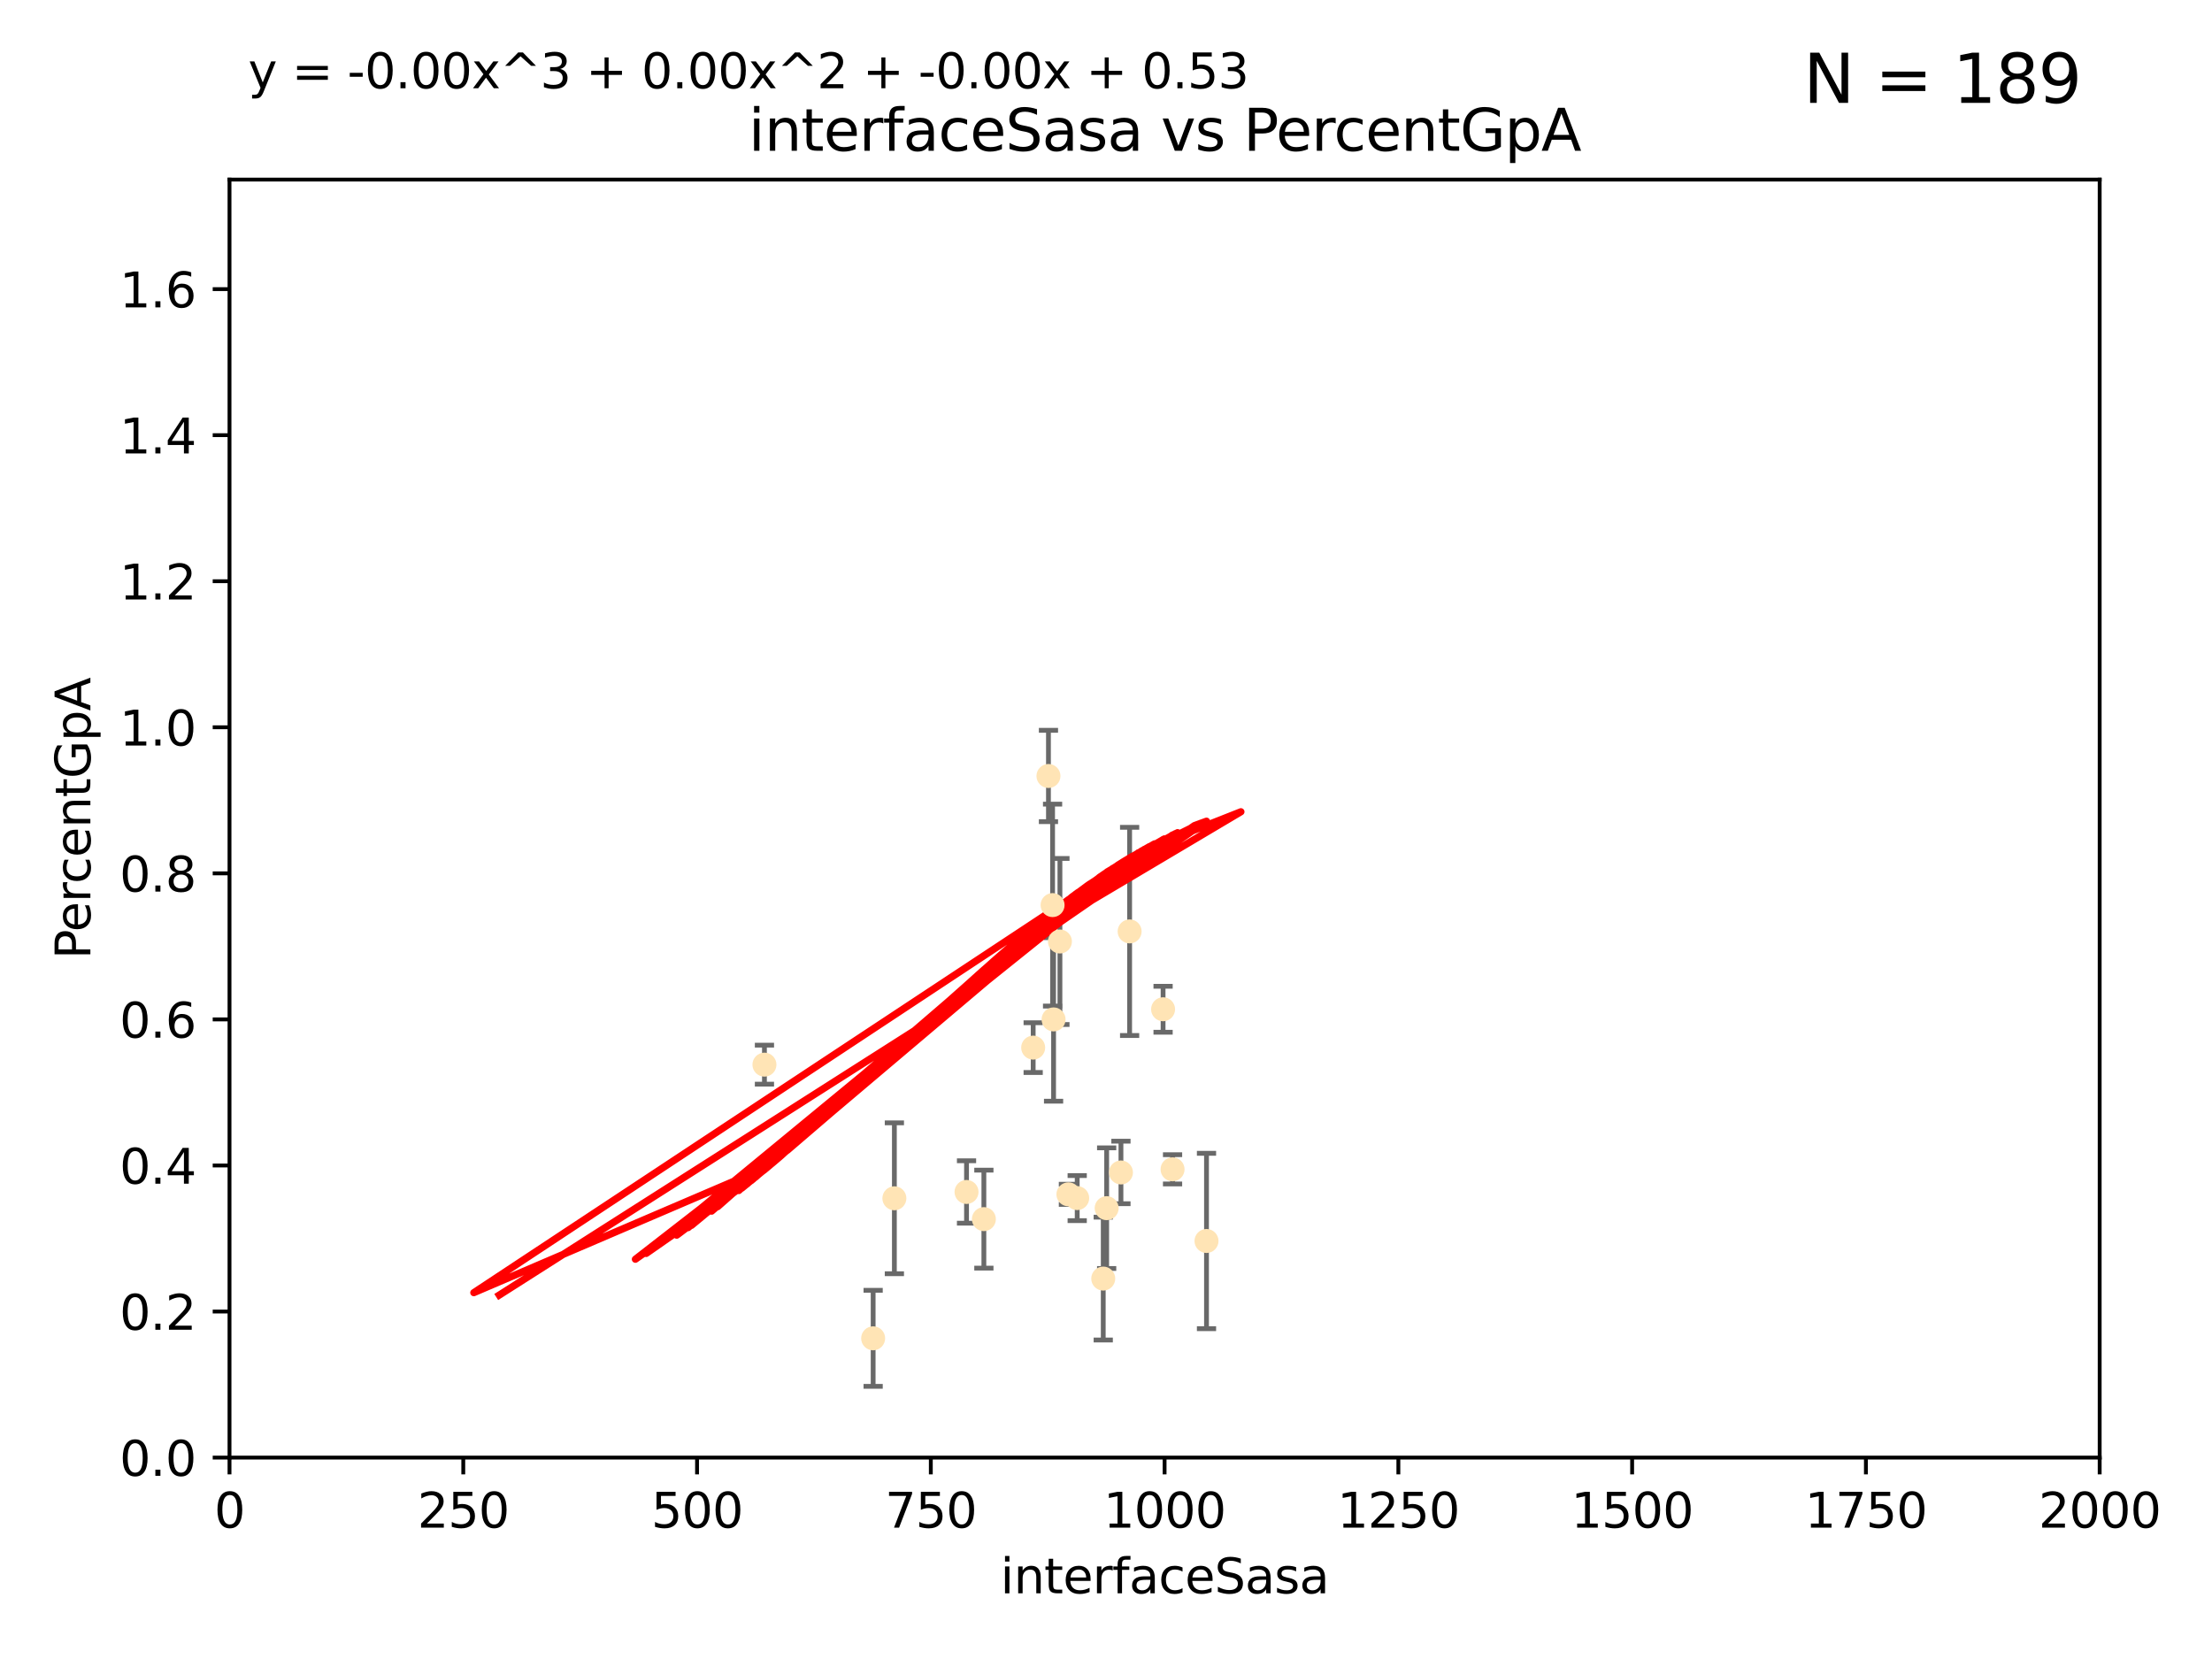<?xml version="1.0" encoding="utf-8" standalone="no"?>
<!DOCTYPE svg PUBLIC "-//W3C//DTD SVG 1.1//EN"
  "http://www.w3.org/Graphics/SVG/1.1/DTD/svg11.dtd">
<svg xmlns:xlink="http://www.w3.org/1999/xlink" width="460.8pt" height="345.6pt" viewBox="0 0 460.8 345.6" xmlns="http://www.w3.org/2000/svg" version="1.1">
 <defs>
  <style type="text/css">*{stroke-linejoin: round; stroke-linecap: butt}</style>
 </defs>
 <g id="figure_1">
  <g id="patch_1">
   <path d="M 0 345.6 
L 460.8 345.6 
L 460.8 0 
L 0 0 
z
" style="fill: #ffffff"/>
  </g>
  <g id="axes_1">
   <g id="patch_2">
    <path d="M 47.81 303.64 
L 437.4 303.64 
L 437.4 37.411 
L 47.81 37.411 
z
" style="fill: #ffffff"/>
   </g>
   <g id="PathCollection_1">
    <defs>
     <path id="m873bda777e" d="M 0 1.118 
C 0.297 1.118 0.581 1 0.791 0.791 
C 1 0.581 1.118 0.297 1.118 0 
C 1.118 -0.297 1 -0.581 0.791 -0.791 
C 0.581 -1 0.297 -1.118 0 -1.118 
C -0.297 -1.118 -0.581 -1 -0.791 -0.791 
C -1 -0.581 -1.118 -0.297 -1.118 0 
C -1.118 0.297 -1 0.581 -0.791 0.791 
C -0.581 1 -0.297 1.118 0 1.118 
z
" style="stroke: #ffe4b5"/>
    </defs>
    <g clip-path="url(#pdbaf47ea4b)">
     <use xlink:href="#m873bda777e" x="218.413" y="161.653" style="fill: #ffe4b5; stroke: #ffe4b5"/>
     <use xlink:href="#m873bda777e" x="219.271" y="188.55" style="fill: #ffe4b5; stroke: #ffe4b5"/>
     <use xlink:href="#m873bda777e" x="215.229" y="218.238" style="fill: #ffe4b5; stroke: #ffe4b5"/>
     <use xlink:href="#m873bda777e" x="242.291" y="210.247" style="fill: #ffe4b5; stroke: #ffe4b5"/>
     <use xlink:href="#m873bda777e" x="224.401" y="249.587" style="fill: #ffe4b5; stroke: #ffe4b5"/>
     <use xlink:href="#m873bda777e" x="244.265" y="243.591" style="fill: #ffe4b5; stroke: #ffe4b5"/>
     <use xlink:href="#m873bda777e" x="220.802" y="196.13" style="fill: #ffe4b5; stroke: #ffe4b5"/>
     <use xlink:href="#m873bda777e" x="222.57" y="248.802" style="fill: #ffe4b5; stroke: #ffe4b5"/>
     <use xlink:href="#m873bda777e" x="235.322" y="194.031" style="fill: #ffe4b5; stroke: #ffe4b5"/>
     <use xlink:href="#m873bda777e" x="229.826" y="266.352" style="fill: #ffe4b5; stroke: #ffe4b5"/>
     <use xlink:href="#m873bda777e" x="251.336" y="258.519" style="fill: #ffe4b5; stroke: #ffe4b5"/>
     <use xlink:href="#m873bda777e" x="201.345" y="248.307" style="fill: #ffe4b5; stroke: #ffe4b5"/>
     <use xlink:href="#m873bda777e" x="233.514" y="244.243" style="fill: #ffe4b5; stroke: #ffe4b5"/>
     <use xlink:href="#m873bda777e" x="204.959" y="253.967" style="fill: #ffe4b5; stroke: #ffe4b5"/>
     <use xlink:href="#m873bda777e" x="186.315" y="249.626" style="fill: #ffe4b5; stroke: #ffe4b5"/>
     <use xlink:href="#m873bda777e" x="230.537" y="251.681" style="fill: #ffe4b5; stroke: #ffe4b5"/>
     <use xlink:href="#m873bda777e" x="159.248" y="221.785" style="fill: #ffe4b5; stroke: #ffe4b5"/>
     <use xlink:href="#m873bda777e" x="219.479" y="212.364" style="fill: #ffe4b5; stroke: #ffe4b5"/>
     <use xlink:href="#m873bda777e" x="181.893" y="278.795" style="fill: #ffe4b5; stroke: #ffe4b5"/>
    </g>
   </g>
   <g id="matplotlib.axis_1">
    <g id="xtick_1">
     <g id="line2d_1">
      <defs>
       <path id="m89d173f931" d="M 0 0 
L 0 3.5 
" style="stroke: #000000; stroke-width: 0.8"/>
      </defs>
      <g>
       <use xlink:href="#m89d173f931" x="47.81" y="303.64" style="stroke: #000000; stroke-width: 0.8"/>
      </g>
     </g>
     <g id="text_1">
      <!-- 0 -->
      <g transform="translate(44.629 318.238)scale(0.1 -0.1)">
       <defs>
        <path id="DejaVuSans-30" d="M 2034 4250 
Q 1547 4250 1301 3770 
Q 1056 3291 1056 2328 
Q 1056 1369 1301 889 
Q 1547 409 2034 409 
Q 2525 409 2770 889 
Q 3016 1369 3016 2328 
Q 3016 3291 2770 3770 
Q 2525 4250 2034 4250 
z
M 2034 4750 
Q 2819 4750 3233 4129 
Q 3647 3509 3647 2328 
Q 3647 1150 3233 529 
Q 2819 -91 2034 -91 
Q 1250 -91 836 529 
Q 422 1150 422 2328 
Q 422 3509 836 4129 
Q 1250 4750 2034 4750 
z
" transform="scale(0.016)"/>
       </defs>
       <use xlink:href="#DejaVuSans-30"/>
      </g>
     </g>
    </g>
    <g id="xtick_2">
     <g id="line2d_2">
      <g>
       <use xlink:href="#m89d173f931" x="96.509" y="303.64" style="stroke: #000000; stroke-width: 0.8"/>
      </g>
     </g>
     <g id="text_2">
      <!-- 250 -->
      <g transform="translate(86.965 318.238)scale(0.1 -0.1)">
       <defs>
        <path id="DejaVuSans-32" d="M 1228 531 
L 3431 531 
L 3431 0 
L 469 0 
L 469 531 
Q 828 903 1448 1529 
Q 2069 2156 2228 2338 
Q 2531 2678 2651 2914 
Q 2772 3150 2772 3378 
Q 2772 3750 2511 3984 
Q 2250 4219 1831 4219 
Q 1534 4219 1204 4116 
Q 875 4013 500 3803 
L 500 4441 
Q 881 4594 1212 4672 
Q 1544 4750 1819 4750 
Q 2544 4750 2975 4387 
Q 3406 4025 3406 3419 
Q 3406 3131 3298 2873 
Q 3191 2616 2906 2266 
Q 2828 2175 2409 1742 
Q 1991 1309 1228 531 
z
" transform="scale(0.016)"/>
        <path id="DejaVuSans-35" d="M 691 4666 
L 3169 4666 
L 3169 4134 
L 1269 4134 
L 1269 2991 
Q 1406 3038 1543 3061 
Q 1681 3084 1819 3084 
Q 2600 3084 3056 2656 
Q 3513 2228 3513 1497 
Q 3513 744 3044 326 
Q 2575 -91 1722 -91 
Q 1428 -91 1123 -41 
Q 819 9 494 109 
L 494 744 
Q 775 591 1075 516 
Q 1375 441 1709 441 
Q 2250 441 2565 725 
Q 2881 1009 2881 1497 
Q 2881 1984 2565 2268 
Q 2250 2553 1709 2553 
Q 1456 2553 1204 2497 
Q 953 2441 691 2322 
L 691 4666 
z
" transform="scale(0.016)"/>
       </defs>
       <use xlink:href="#DejaVuSans-32"/>
       <use xlink:href="#DejaVuSans-35" x="63.623"/>
       <use xlink:href="#DejaVuSans-30" x="127.246"/>
      </g>
     </g>
    </g>
    <g id="xtick_3">
     <g id="line2d_3">
      <g>
       <use xlink:href="#m89d173f931" x="145.208" y="303.64" style="stroke: #000000; stroke-width: 0.8"/>
      </g>
     </g>
     <g id="text_3">
      <!-- 500 -->
      <g transform="translate(135.664 318.238)scale(0.1 -0.1)">
       <use xlink:href="#DejaVuSans-35"/>
       <use xlink:href="#DejaVuSans-30" x="63.623"/>
       <use xlink:href="#DejaVuSans-30" x="127.246"/>
      </g>
     </g>
    </g>
    <g id="xtick_4">
     <g id="line2d_4">
      <g>
       <use xlink:href="#m89d173f931" x="193.906" y="303.64" style="stroke: #000000; stroke-width: 0.8"/>
      </g>
     </g>
     <g id="text_4">
      <!-- 750 -->
      <g transform="translate(184.363 318.238)scale(0.1 -0.1)">
       <defs>
        <path id="DejaVuSans-37" d="M 525 4666 
L 3525 4666 
L 3525 4397 
L 1831 0 
L 1172 0 
L 2766 4134 
L 525 4134 
L 525 4666 
z
" transform="scale(0.016)"/>
       </defs>
       <use xlink:href="#DejaVuSans-37"/>
       <use xlink:href="#DejaVuSans-35" x="63.623"/>
       <use xlink:href="#DejaVuSans-30" x="127.246"/>
      </g>
     </g>
    </g>
    <g id="xtick_5">
     <g id="line2d_5">
      <g>
       <use xlink:href="#m89d173f931" x="242.605" y="303.64" style="stroke: #000000; stroke-width: 0.8"/>
      </g>
     </g>
     <g id="text_5">
      <!-- 1000 -->
      <g transform="translate(229.88 318.238)scale(0.1 -0.1)">
       <defs>
        <path id="DejaVuSans-31" d="M 794 531 
L 1825 531 
L 1825 4091 
L 703 3866 
L 703 4441 
L 1819 4666 
L 2450 4666 
L 2450 531 
L 3481 531 
L 3481 0 
L 794 0 
L 794 531 
z
" transform="scale(0.016)"/>
       </defs>
       <use xlink:href="#DejaVuSans-31"/>
       <use xlink:href="#DejaVuSans-30" x="63.623"/>
       <use xlink:href="#DejaVuSans-30" x="127.246"/>
       <use xlink:href="#DejaVuSans-30" x="190.869"/>
      </g>
     </g>
    </g>
    <g id="xtick_6">
     <g id="line2d_6">
      <g>
       <use xlink:href="#m89d173f931" x="291.304" y="303.64" style="stroke: #000000; stroke-width: 0.8"/>
      </g>
     </g>
     <g id="text_6">
      <!-- 1250 -->
      <g transform="translate(278.579 318.238)scale(0.1 -0.1)">
       <use xlink:href="#DejaVuSans-31"/>
       <use xlink:href="#DejaVuSans-32" x="63.623"/>
       <use xlink:href="#DejaVuSans-35" x="127.246"/>
       <use xlink:href="#DejaVuSans-30" x="190.869"/>
      </g>
     </g>
    </g>
    <g id="xtick_7">
     <g id="line2d_7">
      <g>
       <use xlink:href="#m89d173f931" x="340.002" y="303.64" style="stroke: #000000; stroke-width: 0.8"/>
      </g>
     </g>
     <g id="text_7">
      <!-- 1500 -->
      <g transform="translate(327.277 318.238)scale(0.1 -0.1)">
       <use xlink:href="#DejaVuSans-31"/>
       <use xlink:href="#DejaVuSans-35" x="63.623"/>
       <use xlink:href="#DejaVuSans-30" x="127.246"/>
       <use xlink:href="#DejaVuSans-30" x="190.869"/>
      </g>
     </g>
    </g>
    <g id="xtick_8">
     <g id="line2d_8">
      <g>
       <use xlink:href="#m89d173f931" x="388.701" y="303.64" style="stroke: #000000; stroke-width: 0.8"/>
      </g>
     </g>
     <g id="text_8">
      <!-- 1750 -->
      <g transform="translate(375.976 318.238)scale(0.1 -0.1)">
       <use xlink:href="#DejaVuSans-31"/>
       <use xlink:href="#DejaVuSans-37" x="63.623"/>
       <use xlink:href="#DejaVuSans-35" x="127.246"/>
       <use xlink:href="#DejaVuSans-30" x="190.869"/>
      </g>
     </g>
    </g>
    <g id="xtick_9">
     <g id="line2d_9">
      <g>
       <use xlink:href="#m89d173f931" x="437.4" y="303.64" style="stroke: #000000; stroke-width: 0.8"/>
      </g>
     </g>
     <g id="text_9">
      <!-- 2000 -->
      <g transform="translate(424.675 318.238)scale(0.1 -0.1)">
       <use xlink:href="#DejaVuSans-32"/>
       <use xlink:href="#DejaVuSans-30" x="63.623"/>
       <use xlink:href="#DejaVuSans-30" x="127.246"/>
       <use xlink:href="#DejaVuSans-30" x="190.869"/>
      </g>
     </g>
    </g>
    <g id="text_10">
     <!-- interfaceSasa -->
     <g transform="translate(208.398 331.917)scale(0.1 -0.1)">
      <defs>
       <path id="DejaVuSans-69" d="M 603 3500 
L 1178 3500 
L 1178 0 
L 603 0 
L 603 3500 
z
M 603 4863 
L 1178 4863 
L 1178 4134 
L 603 4134 
L 603 4863 
z
" transform="scale(0.016)"/>
       <path id="DejaVuSans-6e" d="M 3513 2113 
L 3513 0 
L 2938 0 
L 2938 2094 
Q 2938 2591 2744 2837 
Q 2550 3084 2163 3084 
Q 1697 3084 1428 2787 
Q 1159 2491 1159 1978 
L 1159 0 
L 581 0 
L 581 3500 
L 1159 3500 
L 1159 2956 
Q 1366 3272 1645 3428 
Q 1925 3584 2291 3584 
Q 2894 3584 3203 3211 
Q 3513 2838 3513 2113 
z
" transform="scale(0.016)"/>
       <path id="DejaVuSans-74" d="M 1172 4494 
L 1172 3500 
L 2356 3500 
L 2356 3053 
L 1172 3053 
L 1172 1153 
Q 1172 725 1289 603 
Q 1406 481 1766 481 
L 2356 481 
L 2356 0 
L 1766 0 
Q 1100 0 847 248 
Q 594 497 594 1153 
L 594 3053 
L 172 3053 
L 172 3500 
L 594 3500 
L 594 4494 
L 1172 4494 
z
" transform="scale(0.016)"/>
       <path id="DejaVuSans-65" d="M 3597 1894 
L 3597 1613 
L 953 1613 
Q 991 1019 1311 708 
Q 1631 397 2203 397 
Q 2534 397 2845 478 
Q 3156 559 3463 722 
L 3463 178 
Q 3153 47 2828 -22 
Q 2503 -91 2169 -91 
Q 1331 -91 842 396 
Q 353 884 353 1716 
Q 353 2575 817 3079 
Q 1281 3584 2069 3584 
Q 2775 3584 3186 3129 
Q 3597 2675 3597 1894 
z
M 3022 2063 
Q 3016 2534 2758 2815 
Q 2500 3097 2075 3097 
Q 1594 3097 1305 2825 
Q 1016 2553 972 2059 
L 3022 2063 
z
" transform="scale(0.016)"/>
       <path id="DejaVuSans-72" d="M 2631 2963 
Q 2534 3019 2420 3045 
Q 2306 3072 2169 3072 
Q 1681 3072 1420 2755 
Q 1159 2438 1159 1844 
L 1159 0 
L 581 0 
L 581 3500 
L 1159 3500 
L 1159 2956 
Q 1341 3275 1631 3429 
Q 1922 3584 2338 3584 
Q 2397 3584 2469 3576 
Q 2541 3569 2628 3553 
L 2631 2963 
z
" transform="scale(0.016)"/>
       <path id="DejaVuSans-66" d="M 2375 4863 
L 2375 4384 
L 1825 4384 
Q 1516 4384 1395 4259 
Q 1275 4134 1275 3809 
L 1275 3500 
L 2222 3500 
L 2222 3053 
L 1275 3053 
L 1275 0 
L 697 0 
L 697 3053 
L 147 3053 
L 147 3500 
L 697 3500 
L 697 3744 
Q 697 4328 969 4595 
Q 1241 4863 1831 4863 
L 2375 4863 
z
" transform="scale(0.016)"/>
       <path id="DejaVuSans-61" d="M 2194 1759 
Q 1497 1759 1228 1600 
Q 959 1441 959 1056 
Q 959 750 1161 570 
Q 1363 391 1709 391 
Q 2188 391 2477 730 
Q 2766 1069 2766 1631 
L 2766 1759 
L 2194 1759 
z
M 3341 1997 
L 3341 0 
L 2766 0 
L 2766 531 
Q 2569 213 2275 61 
Q 1981 -91 1556 -91 
Q 1019 -91 701 211 
Q 384 513 384 1019 
Q 384 1609 779 1909 
Q 1175 2209 1959 2209 
L 2766 2209 
L 2766 2266 
Q 2766 2663 2505 2880 
Q 2244 3097 1772 3097 
Q 1472 3097 1187 3025 
Q 903 2953 641 2809 
L 641 3341 
Q 956 3463 1253 3523 
Q 1550 3584 1831 3584 
Q 2591 3584 2966 3190 
Q 3341 2797 3341 1997 
z
" transform="scale(0.016)"/>
       <path id="DejaVuSans-63" d="M 3122 3366 
L 3122 2828 
Q 2878 2963 2633 3030 
Q 2388 3097 2138 3097 
Q 1578 3097 1268 2742 
Q 959 2388 959 1747 
Q 959 1106 1268 751 
Q 1578 397 2138 397 
Q 2388 397 2633 464 
Q 2878 531 3122 666 
L 3122 134 
Q 2881 22 2623 -34 
Q 2366 -91 2075 -91 
Q 1284 -91 818 406 
Q 353 903 353 1747 
Q 353 2603 823 3093 
Q 1294 3584 2113 3584 
Q 2378 3584 2631 3529 
Q 2884 3475 3122 3366 
z
" transform="scale(0.016)"/>
       <path id="DejaVuSans-53" d="M 3425 4513 
L 3425 3897 
Q 3066 4069 2747 4153 
Q 2428 4238 2131 4238 
Q 1616 4238 1336 4038 
Q 1056 3838 1056 3469 
Q 1056 3159 1242 3001 
Q 1428 2844 1947 2747 
L 2328 2669 
Q 3034 2534 3370 2195 
Q 3706 1856 3706 1288 
Q 3706 609 3251 259 
Q 2797 -91 1919 -91 
Q 1588 -91 1214 -16 
Q 841 59 441 206 
L 441 856 
Q 825 641 1194 531 
Q 1563 422 1919 422 
Q 2459 422 2753 634 
Q 3047 847 3047 1241 
Q 3047 1584 2836 1778 
Q 2625 1972 2144 2069 
L 1759 2144 
Q 1053 2284 737 2584 
Q 422 2884 422 3419 
Q 422 4038 858 4394 
Q 1294 4750 2059 4750 
Q 2388 4750 2728 4690 
Q 3069 4631 3425 4513 
z
" transform="scale(0.016)"/>
       <path id="DejaVuSans-73" d="M 2834 3397 
L 2834 2853 
Q 2591 2978 2328 3040 
Q 2066 3103 1784 3103 
Q 1356 3103 1142 2972 
Q 928 2841 928 2578 
Q 928 2378 1081 2264 
Q 1234 2150 1697 2047 
L 1894 2003 
Q 2506 1872 2764 1633 
Q 3022 1394 3022 966 
Q 3022 478 2636 193 
Q 2250 -91 1575 -91 
Q 1294 -91 989 -36 
Q 684 19 347 128 
L 347 722 
Q 666 556 975 473 
Q 1284 391 1588 391 
Q 1994 391 2212 530 
Q 2431 669 2431 922 
Q 2431 1156 2273 1281 
Q 2116 1406 1581 1522 
L 1381 1569 
Q 847 1681 609 1914 
Q 372 2147 372 2553 
Q 372 3047 722 3315 
Q 1072 3584 1716 3584 
Q 2034 3584 2315 3537 
Q 2597 3491 2834 3397 
z
" transform="scale(0.016)"/>
      </defs>
      <use xlink:href="#DejaVuSans-69"/>
      <use xlink:href="#DejaVuSans-6e" x="27.783"/>
      <use xlink:href="#DejaVuSans-74" x="91.162"/>
      <use xlink:href="#DejaVuSans-65" x="130.371"/>
      <use xlink:href="#DejaVuSans-72" x="191.895"/>
      <use xlink:href="#DejaVuSans-66" x="233.008"/>
      <use xlink:href="#DejaVuSans-61" x="268.213"/>
      <use xlink:href="#DejaVuSans-63" x="329.492"/>
      <use xlink:href="#DejaVuSans-65" x="384.473"/>
      <use xlink:href="#DejaVuSans-53" x="445.996"/>
      <use xlink:href="#DejaVuSans-61" x="509.473"/>
      <use xlink:href="#DejaVuSans-73" x="570.752"/>
      <use xlink:href="#DejaVuSans-61" x="622.852"/>
     </g>
    </g>
   </g>
   <g id="matplotlib.axis_2">
    <g id="ytick_1">
     <g id="line2d_10">
      <defs>
       <path id="md730ecc7f0" d="M 0 0 
L -3.5 0 
" style="stroke: #000000; stroke-width: 0.8"/>
      </defs>
      <g>
       <use xlink:href="#md730ecc7f0" x="47.81" y="303.64" style="stroke: #000000; stroke-width: 0.8"/>
      </g>
     </g>
     <g id="text_11">
      <!-- 0.0 -->
      <g transform="translate(24.907 307.439)scale(0.1 -0.1)">
       <defs>
        <path id="DejaVuSans-2e" d="M 684 794 
L 1344 794 
L 1344 0 
L 684 0 
L 684 794 
z
" transform="scale(0.016)"/>
       </defs>
       <use xlink:href="#DejaVuSans-30"/>
       <use xlink:href="#DejaVuSans-2e" x="63.623"/>
       <use xlink:href="#DejaVuSans-30" x="95.41"/>
      </g>
     </g>
    </g>
    <g id="ytick_2">
     <g id="line2d_11">
      <g>
       <use xlink:href="#md730ecc7f0" x="47.81" y="273.214" style="stroke: #000000; stroke-width: 0.8"/>
      </g>
     </g>
     <g id="text_12">
      <!-- 0.2 -->
      <g transform="translate(24.907 277.013)scale(0.1 -0.1)">
       <use xlink:href="#DejaVuSans-30"/>
       <use xlink:href="#DejaVuSans-2e" x="63.623"/>
       <use xlink:href="#DejaVuSans-32" x="95.41"/>
      </g>
     </g>
    </g>
    <g id="ytick_3">
     <g id="line2d_12">
      <g>
       <use xlink:href="#md730ecc7f0" x="47.81" y="242.788" style="stroke: #000000; stroke-width: 0.8"/>
      </g>
     </g>
     <g id="text_13">
      <!-- 0.4 -->
      <g transform="translate(24.907 246.587)scale(0.1 -0.1)">
       <defs>
        <path id="DejaVuSans-34" d="M 2419 4116 
L 825 1625 
L 2419 1625 
L 2419 4116 
z
M 2253 4666 
L 3047 4666 
L 3047 1625 
L 3713 1625 
L 3713 1100 
L 3047 1100 
L 3047 0 
L 2419 0 
L 2419 1100 
L 313 1100 
L 313 1709 
L 2253 4666 
z
" transform="scale(0.016)"/>
       </defs>
       <use xlink:href="#DejaVuSans-30"/>
       <use xlink:href="#DejaVuSans-2e" x="63.623"/>
       <use xlink:href="#DejaVuSans-34" x="95.41"/>
      </g>
     </g>
    </g>
    <g id="ytick_4">
     <g id="line2d_13">
      <g>
       <use xlink:href="#md730ecc7f0" x="47.81" y="212.362" style="stroke: #000000; stroke-width: 0.8"/>
      </g>
     </g>
     <g id="text_14">
      <!-- 0.6 -->
      <g transform="translate(24.907 216.161)scale(0.1 -0.1)">
       <defs>
        <path id="DejaVuSans-36" d="M 2113 2584 
Q 1688 2584 1439 2293 
Q 1191 2003 1191 1497 
Q 1191 994 1439 701 
Q 1688 409 2113 409 
Q 2538 409 2786 701 
Q 3034 994 3034 1497 
Q 3034 2003 2786 2293 
Q 2538 2584 2113 2584 
z
M 3366 4563 
L 3366 3988 
Q 3128 4100 2886 4159 
Q 2644 4219 2406 4219 
Q 1781 4219 1451 3797 
Q 1122 3375 1075 2522 
Q 1259 2794 1537 2939 
Q 1816 3084 2150 3084 
Q 2853 3084 3261 2657 
Q 3669 2231 3669 1497 
Q 3669 778 3244 343 
Q 2819 -91 2113 -91 
Q 1303 -91 875 529 
Q 447 1150 447 2328 
Q 447 3434 972 4092 
Q 1497 4750 2381 4750 
Q 2619 4750 2861 4703 
Q 3103 4656 3366 4563 
z
" transform="scale(0.016)"/>
       </defs>
       <use xlink:href="#DejaVuSans-30"/>
       <use xlink:href="#DejaVuSans-2e" x="63.623"/>
       <use xlink:href="#DejaVuSans-36" x="95.41"/>
      </g>
     </g>
    </g>
    <g id="ytick_5">
     <g id="line2d_14">
      <g>
       <use xlink:href="#md730ecc7f0" x="47.81" y="181.935" style="stroke: #000000; stroke-width: 0.8"/>
      </g>
     </g>
     <g id="text_15">
      <!-- 0.8 -->
      <g transform="translate(24.907 185.735)scale(0.1 -0.1)">
       <defs>
        <path id="DejaVuSans-38" d="M 2034 2216 
Q 1584 2216 1326 1975 
Q 1069 1734 1069 1313 
Q 1069 891 1326 650 
Q 1584 409 2034 409 
Q 2484 409 2743 651 
Q 3003 894 3003 1313 
Q 3003 1734 2745 1975 
Q 2488 2216 2034 2216 
z
M 1403 2484 
Q 997 2584 770 2862 
Q 544 3141 544 3541 
Q 544 4100 942 4425 
Q 1341 4750 2034 4750 
Q 2731 4750 3128 4425 
Q 3525 4100 3525 3541 
Q 3525 3141 3298 2862 
Q 3072 2584 2669 2484 
Q 3125 2378 3379 2068 
Q 3634 1759 3634 1313 
Q 3634 634 3220 271 
Q 2806 -91 2034 -91 
Q 1263 -91 848 271 
Q 434 634 434 1313 
Q 434 1759 690 2068 
Q 947 2378 1403 2484 
z
M 1172 3481 
Q 1172 3119 1398 2916 
Q 1625 2713 2034 2713 
Q 2441 2713 2670 2916 
Q 2900 3119 2900 3481 
Q 2900 3844 2670 4047 
Q 2441 4250 2034 4250 
Q 1625 4250 1398 4047 
Q 1172 3844 1172 3481 
z
" transform="scale(0.016)"/>
       </defs>
       <use xlink:href="#DejaVuSans-30"/>
       <use xlink:href="#DejaVuSans-2e" x="63.623"/>
       <use xlink:href="#DejaVuSans-38" x="95.41"/>
      </g>
     </g>
    </g>
    <g id="ytick_6">
     <g id="line2d_15">
      <g>
       <use xlink:href="#md730ecc7f0" x="47.81" y="151.509" style="stroke: #000000; stroke-width: 0.8"/>
      </g>
     </g>
     <g id="text_16">
      <!-- 1.0 -->
      <g transform="translate(24.907 155.308)scale(0.1 -0.1)">
       <use xlink:href="#DejaVuSans-31"/>
       <use xlink:href="#DejaVuSans-2e" x="63.623"/>
       <use xlink:href="#DejaVuSans-30" x="95.41"/>
      </g>
     </g>
    </g>
    <g id="ytick_7">
     <g id="line2d_16">
      <g>
       <use xlink:href="#md730ecc7f0" x="47.81" y="121.083" style="stroke: #000000; stroke-width: 0.8"/>
      </g>
     </g>
     <g id="text_17">
      <!-- 1.2 -->
      <g transform="translate(24.907 124.882)scale(0.1 -0.1)">
       <use xlink:href="#DejaVuSans-31"/>
       <use xlink:href="#DejaVuSans-2e" x="63.623"/>
       <use xlink:href="#DejaVuSans-32" x="95.41"/>
      </g>
     </g>
    </g>
    <g id="ytick_8">
     <g id="line2d_17">
      <g>
       <use xlink:href="#md730ecc7f0" x="47.81" y="90.657" style="stroke: #000000; stroke-width: 0.8"/>
      </g>
     </g>
     <g id="text_18">
      <!-- 1.4 -->
      <g transform="translate(24.907 94.456)scale(0.1 -0.1)">
       <use xlink:href="#DejaVuSans-31"/>
       <use xlink:href="#DejaVuSans-2e" x="63.623"/>
       <use xlink:href="#DejaVuSans-34" x="95.41"/>
      </g>
     </g>
    </g>
    <g id="ytick_9">
     <g id="line2d_18">
      <g>
       <use xlink:href="#md730ecc7f0" x="47.81" y="60.231" style="stroke: #000000; stroke-width: 0.8"/>
      </g>
     </g>
     <g id="text_19">
      <!-- 1.6 -->
      <g transform="translate(24.907 64.03)scale(0.1 -0.1)">
       <use xlink:href="#DejaVuSans-31"/>
       <use xlink:href="#DejaVuSans-2e" x="63.623"/>
       <use xlink:href="#DejaVuSans-36" x="95.41"/>
      </g>
     </g>
    </g>
    <g id="text_20">
     <!-- PercentGpA -->
     <g transform="translate(18.827 199.802)rotate(-90)scale(0.1 -0.1)">
      <defs>
       <path id="DejaVuSans-50" d="M 1259 4147 
L 1259 2394 
L 2053 2394 
Q 2494 2394 2734 2622 
Q 2975 2850 2975 3272 
Q 2975 3691 2734 3919 
Q 2494 4147 2053 4147 
L 1259 4147 
z
M 628 4666 
L 2053 4666 
Q 2838 4666 3239 4311 
Q 3641 3956 3641 3272 
Q 3641 2581 3239 2228 
Q 2838 1875 2053 1875 
L 1259 1875 
L 1259 0 
L 628 0 
L 628 4666 
z
" transform="scale(0.016)"/>
       <path id="DejaVuSans-47" d="M 3809 666 
L 3809 1919 
L 2778 1919 
L 2778 2438 
L 4434 2438 
L 4434 434 
Q 4069 175 3628 42 
Q 3188 -91 2688 -91 
Q 1594 -91 976 548 
Q 359 1188 359 2328 
Q 359 3472 976 4111 
Q 1594 4750 2688 4750 
Q 3144 4750 3555 4637 
Q 3966 4525 4313 4306 
L 4313 3634 
Q 3963 3931 3569 4081 
Q 3175 4231 2741 4231 
Q 1884 4231 1454 3753 
Q 1025 3275 1025 2328 
Q 1025 1384 1454 906 
Q 1884 428 2741 428 
Q 3075 428 3337 486 
Q 3600 544 3809 666 
z
" transform="scale(0.016)"/>
       <path id="DejaVuSans-70" d="M 1159 525 
L 1159 -1331 
L 581 -1331 
L 581 3500 
L 1159 3500 
L 1159 2969 
Q 1341 3281 1617 3432 
Q 1894 3584 2278 3584 
Q 2916 3584 3314 3078 
Q 3713 2572 3713 1747 
Q 3713 922 3314 415 
Q 2916 -91 2278 -91 
Q 1894 -91 1617 61 
Q 1341 213 1159 525 
z
M 3116 1747 
Q 3116 2381 2855 2742 
Q 2594 3103 2138 3103 
Q 1681 3103 1420 2742 
Q 1159 2381 1159 1747 
Q 1159 1113 1420 752 
Q 1681 391 2138 391 
Q 2594 391 2855 752 
Q 3116 1113 3116 1747 
z
" transform="scale(0.016)"/>
       <path id="DejaVuSans-41" d="M 2188 4044 
L 1331 1722 
L 3047 1722 
L 2188 4044 
z
M 1831 4666 
L 2547 4666 
L 4325 0 
L 3669 0 
L 3244 1197 
L 1141 1197 
L 716 0 
L 50 0 
L 1831 4666 
z
" transform="scale(0.016)"/>
      </defs>
      <use xlink:href="#DejaVuSans-50"/>
      <use xlink:href="#DejaVuSans-65" x="56.678"/>
      <use xlink:href="#DejaVuSans-72" x="118.201"/>
      <use xlink:href="#DejaVuSans-63" x="157.064"/>
      <use xlink:href="#DejaVuSans-65" x="212.045"/>
      <use xlink:href="#DejaVuSans-6e" x="273.568"/>
      <use xlink:href="#DejaVuSans-74" x="336.947"/>
      <use xlink:href="#DejaVuSans-47" x="376.156"/>
      <use xlink:href="#DejaVuSans-70" x="453.646"/>
      <use xlink:href="#DejaVuSans-41" x="517.123"/>
     </g>
    </g>
   </g>
   <g id="LineCollection_1">
    <path d="M 218.413 171.166 
L 218.413 152.139 
" clip-path="url(#pdbaf47ea4b)" style="fill: none; stroke: #696969"/>
    <path d="M 219.271 209.585 
L 219.271 167.515 
" clip-path="url(#pdbaf47ea4b)" style="fill: none; stroke: #696969"/>
    <path d="M 215.229 223.421 
L 215.229 213.054 
" clip-path="url(#pdbaf47ea4b)" style="fill: none; stroke: #696969"/>
    <path d="M 242.291 215.032 
L 242.291 205.463 
" clip-path="url(#pdbaf47ea4b)" style="fill: none; stroke: #696969"/>
    <path d="M 224.401 254.283 
L 224.401 244.892 
" clip-path="url(#pdbaf47ea4b)" style="fill: none; stroke: #696969"/>
    <path d="M 244.265 246.637 
L 244.265 240.546 
" clip-path="url(#pdbaf47ea4b)" style="fill: none; stroke: #696969"/>
    <path d="M 220.802 213.426 
L 220.802 178.835 
" clip-path="url(#pdbaf47ea4b)" style="fill: none; stroke: #696969"/>
    <path d="M 222.57 250.902 
L 222.57 246.701 
" clip-path="url(#pdbaf47ea4b)" style="fill: none; stroke: #696969"/>
    <path d="M 235.322 215.715 
L 235.322 172.348 
" clip-path="url(#pdbaf47ea4b)" style="fill: none; stroke: #696969"/>
    <path d="M 229.826 279.145 
L 229.826 253.559 
" clip-path="url(#pdbaf47ea4b)" style="fill: none; stroke: #696969"/>
    <path d="M 251.336 276.785 
L 251.336 240.253 
" clip-path="url(#pdbaf47ea4b)" style="fill: none; stroke: #696969"/>
    <path d="M 201.345 254.808 
L 201.345 241.806 
" clip-path="url(#pdbaf47ea4b)" style="fill: none; stroke: #696969"/>
    <path d="M 233.514 250.754 
L 233.514 237.733 
" clip-path="url(#pdbaf47ea4b)" style="fill: none; stroke: #696969"/>
    <path d="M 204.959 264.171 
L 204.959 243.763 
" clip-path="url(#pdbaf47ea4b)" style="fill: none; stroke: #696969"/>
    <path d="M 186.315 265.341 
L 186.315 233.912 
" clip-path="url(#pdbaf47ea4b)" style="fill: none; stroke: #696969"/>
    <path d="M 230.537 264.248 
L 230.537 239.115 
" clip-path="url(#pdbaf47ea4b)" style="fill: none; stroke: #696969"/>
    <path d="M 159.248 225.847 
L 159.248 217.724 
" clip-path="url(#pdbaf47ea4b)" style="fill: none; stroke: #696969"/>
    <path d="M 219.479 229.396 
L 219.479 195.331 
" clip-path="url(#pdbaf47ea4b)" style="fill: none; stroke: #696969"/>
    <path d="M 181.893 288.796 
L 181.893 268.795 
" clip-path="url(#pdbaf47ea4b)" style="fill: none; stroke: #696969"/>
   </g>
   <g id="line2d_19">
    <defs>
     <path id="m7d89a175ff" d="M 2 0 
L -2 -0 
" style="stroke: #696969"/>
    </defs>
    <g clip-path="url(#pdbaf47ea4b)">
     <use xlink:href="#m7d89a175ff" x="218.413" y="171.166" style="fill: #696969; stroke: #696969"/>
     <use xlink:href="#m7d89a175ff" x="219.271" y="209.585" style="fill: #696969; stroke: #696969"/>
     <use xlink:href="#m7d89a175ff" x="215.229" y="223.421" style="fill: #696969; stroke: #696969"/>
     <use xlink:href="#m7d89a175ff" x="242.291" y="215.032" style="fill: #696969; stroke: #696969"/>
     <use xlink:href="#m7d89a175ff" x="224.401" y="254.283" style="fill: #696969; stroke: #696969"/>
     <use xlink:href="#m7d89a175ff" x="244.265" y="246.637" style="fill: #696969; stroke: #696969"/>
     <use xlink:href="#m7d89a175ff" x="220.802" y="213.426" style="fill: #696969; stroke: #696969"/>
     <use xlink:href="#m7d89a175ff" x="222.57" y="250.902" style="fill: #696969; stroke: #696969"/>
     <use xlink:href="#m7d89a175ff" x="235.322" y="215.715" style="fill: #696969; stroke: #696969"/>
     <use xlink:href="#m7d89a175ff" x="229.826" y="279.145" style="fill: #696969; stroke: #696969"/>
     <use xlink:href="#m7d89a175ff" x="251.336" y="276.785" style="fill: #696969; stroke: #696969"/>
     <use xlink:href="#m7d89a175ff" x="201.345" y="254.808" style="fill: #696969; stroke: #696969"/>
     <use xlink:href="#m7d89a175ff" x="233.514" y="250.754" style="fill: #696969; stroke: #696969"/>
     <use xlink:href="#m7d89a175ff" x="204.959" y="264.171" style="fill: #696969; stroke: #696969"/>
     <use xlink:href="#m7d89a175ff" x="186.315" y="265.341" style="fill: #696969; stroke: #696969"/>
     <use xlink:href="#m7d89a175ff" x="230.537" y="264.248" style="fill: #696969; stroke: #696969"/>
     <use xlink:href="#m7d89a175ff" x="159.248" y="225.847" style="fill: #696969; stroke: #696969"/>
     <use xlink:href="#m7d89a175ff" x="219.479" y="229.396" style="fill: #696969; stroke: #696969"/>
     <use xlink:href="#m7d89a175ff" x="181.893" y="288.796" style="fill: #696969; stroke: #696969"/>
    </g>
   </g>
   <g id="line2d_20">
    <g clip-path="url(#pdbaf47ea4b)">
     <use xlink:href="#m7d89a175ff" x="218.413" y="152.139" style="fill: #696969; stroke: #696969"/>
     <use xlink:href="#m7d89a175ff" x="219.271" y="167.515" style="fill: #696969; stroke: #696969"/>
     <use xlink:href="#m7d89a175ff" x="215.229" y="213.054" style="fill: #696969; stroke: #696969"/>
     <use xlink:href="#m7d89a175ff" x="242.291" y="205.463" style="fill: #696969; stroke: #696969"/>
     <use xlink:href="#m7d89a175ff" x="224.401" y="244.892" style="fill: #696969; stroke: #696969"/>
     <use xlink:href="#m7d89a175ff" x="244.265" y="240.546" style="fill: #696969; stroke: #696969"/>
     <use xlink:href="#m7d89a175ff" x="220.802" y="178.835" style="fill: #696969; stroke: #696969"/>
     <use xlink:href="#m7d89a175ff" x="222.57" y="246.701" style="fill: #696969; stroke: #696969"/>
     <use xlink:href="#m7d89a175ff" x="235.322" y="172.348" style="fill: #696969; stroke: #696969"/>
     <use xlink:href="#m7d89a175ff" x="229.826" y="253.559" style="fill: #696969; stroke: #696969"/>
     <use xlink:href="#m7d89a175ff" x="251.336" y="240.253" style="fill: #696969; stroke: #696969"/>
     <use xlink:href="#m7d89a175ff" x="201.345" y="241.806" style="fill: #696969; stroke: #696969"/>
     <use xlink:href="#m7d89a175ff" x="233.514" y="237.733" style="fill: #696969; stroke: #696969"/>
     <use xlink:href="#m7d89a175ff" x="204.959" y="243.763" style="fill: #696969; stroke: #696969"/>
     <use xlink:href="#m7d89a175ff" x="186.315" y="233.912" style="fill: #696969; stroke: #696969"/>
     <use xlink:href="#m7d89a175ff" x="230.537" y="239.115" style="fill: #696969; stroke: #696969"/>
     <use xlink:href="#m7d89a175ff" x="159.248" y="217.724" style="fill: #696969; stroke: #696969"/>
     <use xlink:href="#m7d89a175ff" x="219.479" y="195.331" style="fill: #696969; stroke: #696969"/>
     <use xlink:href="#m7d89a175ff" x="181.893" y="268.795" style="fill: #696969; stroke: #696969"/>
    </g>
   </g>
   <g id="line2d_21">
    <path d="M 231.145 181.349 
L 242.554 174.756 
L 208.925 198.542 
L 258.5 169.108 
L 237.846 177.249 
L 194.329 211.738 
L 244.888 173.649 
L 231.733 180.965 
L 251.201 171.117 
L 218.413 190.635 
L 226.975 184.193 
L 201.856 204.819 
L 220.65 188.881 
L 226.614 184.448 
L 214.128 194.12 
L 233.81 179.646 
L 240.527 175.788 
L 218.885 190.261 
L 226.597 184.461 
L 235.941 178.352 
L 232.912 180.209 
L 202.401 204.326 
L 222.518 187.453 
L 203.96 202.924 
L 194.296 211.769 
L 229.119 182.704 
L 234.069 179.485 
L 250.183 171.478 
L 207.351 199.916 
L 219.271 189.957 
L 195.114 211.009 
L 215.229 193.21 
L 182.088 223.203 
L 242.291 174.886 
L 195.903 210.277 
L 206.946 200.272 
L 213.44 194.693 
L 233.033 180.133 
L 216.925 191.827 
L 249.228 171.833 
L 222.039 187.816 
L 189.216 216.517 
L 202.173 204.532 
L 207.585 199.711 
L 224.401 186.049 
L 203.704 203.153 
L 181.402 223.844 
L 206.936 200.28 
L 211.436 196.384 
L 207.77 199.549 
L 244.265 173.936 
L 204.98 202.012 
L 194.076 211.974 
L 171.039 233.401 
L 194.235 211.825 
L 245.309 173.459 
L 231.239 181.287 
L 230.017 182.097 
L 220.802 188.763 
L 212.776 195.25 
L 224.209 186.191 
L 224.002 186.343 
L 235.322 178.722 
L 229.826 182.225 
L 201.453 205.184 
L 248.803 171.996 
L 251.336 171.071 
L 200.116 206.401 
L 201.345 205.282 
L 210.758 196.963 
L 204.519 202.424 
L 184.453 220.987 
L 233.514 179.83 
L 189.925 215.852 
L 204.959 202.031 
L 186.315 219.239 
L 240.207 175.957 
L 210.998 196.758 
L 203.654 203.198 
L 216.376 192.272 
L 169.625 234.675 
L 201.694 204.965 
L 229.69 182.317 
L 189.601 216.155 
L 238.372 176.954 
L 182.92 222.424 
L 224.185 186.208 
L 215.33 193.127 
L 192.921 213.05 
L 223.309 186.859 
L 231.172 181.331 
L 195.502 210.649 
L 153.901 248.01 
L 195.165 210.962 
L 179.673 225.459 
L 192.461 213.479 
L 230.537 181.75 
L 212.203 195.733 
L 199.986 206.52 
L 182.123 223.17 
L 203.194 203.611 
L 195.344 210.795 
L 219.44 189.824 
L 140.963 257.307 
L 159.248 243.678 
L 214.547 193.773 
L 191.68 214.209 
L 203.854 203.018 
L 218.221 190.788 
L 149.501 251.378 
L 208.557 198.862 
L 189.936 215.841 
L 239.465 176.354 
L 234.242 179.378 
L 164.005 239.636 
L 209.168 198.331 
L 224.561 185.931 
L 196.289 209.92 
L 173.402 231.252 
L 219.479 189.793 
L 197.808 208.517 
L 212.747 195.275 
L 177.23 227.729 
L 161.183 242.054 
L 154.548 247.499 
L 223.521 186.7 
L 230.872 181.528 
L 168.577 235.613 
L 219.857 189.497 
L 190.684 215.141 
L 181.696 223.569 
L 181.893 223.385 
L 156.494 245.94 
L 193.674 212.347 
L 155.555 246.697 
L 192.231 213.694 
L 168.577 235.613 
L 215.234 193.205 
L 175.262 229.546 
L 219.939 189.433 
L 222.011 187.836 
L 98.708 269.284 
L 160.061 242.999 
L 167.572 236.508 
L 237.143 177.65 
L 177.949 227.062 
L 208.496 198.915 
L 159.441 243.517 
L 162.498 240.934 
L 161.001 242.207 
L 180.867 224.345 
L 167.562 236.516 
L 159.698 243.303 
L 211.313 196.489 
L 165.394 238.427 
L 154.526 247.516 
L 162.692 240.767 
L 199.818 206.673 
L 143.341 255.742 
L 184.969 220.502 
L 156.763 245.722 
L 194.214 211.845 
L 144.041 255.269 
L 176.457 228.444 
L 185.555 219.952 
L 161.506 241.779 
L 132.367 262.32 
L 178.829 226.244 
L 209.909 197.692 
L 171.69 232.811 
L 217.753 191.162 
L 199.101 207.329 
L 160.002 243.048 
L 173.48 231.181 
L 160.912 242.283 
L 141.123 257.204 
L 185.988 219.546 
L 148.248 252.3 
L 184.696 220.758 
L 157.406 245.198 
L 134.613 261.113 
L 192.521 213.423 
L 104.006 269.789 
L 104.006 269.789 
" clip-path="url(#pdbaf47ea4b)" style="fill: none; stroke: #ff0000; stroke-width: 1.5; stroke-linecap: square"/>
   </g>
   <g id="line2d_22">
    <defs>
     <path id="meb693d3bf0" d="M 0 2 
C 0.53 2 1.039 1.789 1.414 1.414 
C 1.789 1.039 2 0.53 2 0 
C 2 -0.53 1.789 -1.039 1.414 -1.414 
C 1.039 -1.789 0.53 -2 0 -2 
C -0.53 -2 -1.039 -1.789 -1.414 -1.414 
C -1.789 -1.039 -2 -0.53 -2 0 
C -2 0.53 -1.789 1.039 -1.414 1.414 
C -1.039 1.789 -0.53 2 0 2 
z
" style="stroke: #ffe4b5"/>
    </defs>
    <g clip-path="url(#pdbaf47ea4b)">
     <use xlink:href="#meb693d3bf0" x="218.413" y="161.653" style="fill: #ffe4b5; stroke: #ffe4b5"/>
     <use xlink:href="#meb693d3bf0" x="219.271" y="188.55" style="fill: #ffe4b5; stroke: #ffe4b5"/>
     <use xlink:href="#meb693d3bf0" x="215.229" y="218.238" style="fill: #ffe4b5; stroke: #ffe4b5"/>
     <use xlink:href="#meb693d3bf0" x="242.291" y="210.247" style="fill: #ffe4b5; stroke: #ffe4b5"/>
     <use xlink:href="#meb693d3bf0" x="224.401" y="249.587" style="fill: #ffe4b5; stroke: #ffe4b5"/>
     <use xlink:href="#meb693d3bf0" x="244.265" y="243.591" style="fill: #ffe4b5; stroke: #ffe4b5"/>
     <use xlink:href="#meb693d3bf0" x="220.802" y="196.13" style="fill: #ffe4b5; stroke: #ffe4b5"/>
     <use xlink:href="#meb693d3bf0" x="222.57" y="248.802" style="fill: #ffe4b5; stroke: #ffe4b5"/>
     <use xlink:href="#meb693d3bf0" x="235.322" y="194.031" style="fill: #ffe4b5; stroke: #ffe4b5"/>
     <use xlink:href="#meb693d3bf0" x="229.826" y="266.352" style="fill: #ffe4b5; stroke: #ffe4b5"/>
     <use xlink:href="#meb693d3bf0" x="251.336" y="258.519" style="fill: #ffe4b5; stroke: #ffe4b5"/>
     <use xlink:href="#meb693d3bf0" x="201.345" y="248.307" style="fill: #ffe4b5; stroke: #ffe4b5"/>
     <use xlink:href="#meb693d3bf0" x="233.514" y="244.243" style="fill: #ffe4b5; stroke: #ffe4b5"/>
     <use xlink:href="#meb693d3bf0" x="204.959" y="253.967" style="fill: #ffe4b5; stroke: #ffe4b5"/>
     <use xlink:href="#meb693d3bf0" x="186.315" y="249.626" style="fill: #ffe4b5; stroke: #ffe4b5"/>
     <use xlink:href="#meb693d3bf0" x="230.537" y="251.681" style="fill: #ffe4b5; stroke: #ffe4b5"/>
     <use xlink:href="#meb693d3bf0" x="159.248" y="221.785" style="fill: #ffe4b5; stroke: #ffe4b5"/>
     <use xlink:href="#meb693d3bf0" x="219.479" y="212.364" style="fill: #ffe4b5; stroke: #ffe4b5"/>
     <use xlink:href="#meb693d3bf0" x="181.893" y="278.795" style="fill: #ffe4b5; stroke: #ffe4b5"/>
    </g>
   </g>
   <g id="patch_3">
    <path d="M 47.81 303.64 
L 47.81 37.411 
" style="fill: none; stroke: #000000; stroke-width: 0.8; stroke-linejoin: miter; stroke-linecap: square"/>
   </g>
   <g id="patch_4">
    <path d="M 437.4 303.64 
L 437.4 37.411 
" style="fill: none; stroke: #000000; stroke-width: 0.8; stroke-linejoin: miter; stroke-linecap: square"/>
   </g>
   <g id="patch_5">
    <path d="M 47.81 303.64 
L 437.4 303.64 
" style="fill: none; stroke: #000000; stroke-width: 0.8; stroke-linejoin: miter; stroke-linecap: square"/>
   </g>
   <g id="patch_6">
    <path d="M 47.81 37.411 
L 437.4 37.411 
" style="fill: none; stroke: #000000; stroke-width: 0.8; stroke-linejoin: miter; stroke-linecap: square"/>
   </g>
   <g id="text_21">
    <!-- N = 189 -->
    <g transform="translate(375.678 21.426)scale(0.14 -0.14)">
     <defs>
      <path id="DejaVuSans-4e" d="M 628 4666 
L 1478 4666 
L 3547 763 
L 3547 4666 
L 4159 4666 
L 4159 0 
L 3309 0 
L 1241 3903 
L 1241 0 
L 628 0 
L 628 4666 
z
" transform="scale(0.016)"/>
      <path id="DejaVuSans-20" transform="scale(0.016)"/>
      <path id="DejaVuSans-3d" d="M 678 2906 
L 4684 2906 
L 4684 2381 
L 678 2381 
L 678 2906 
z
M 678 1631 
L 4684 1631 
L 4684 1100 
L 678 1100 
L 678 1631 
z
" transform="scale(0.016)"/>
      <path id="DejaVuSans-39" d="M 703 97 
L 703 672 
Q 941 559 1184 500 
Q 1428 441 1663 441 
Q 2288 441 2617 861 
Q 2947 1281 2994 2138 
Q 2813 1869 2534 1725 
Q 2256 1581 1919 1581 
Q 1219 1581 811 2004 
Q 403 2428 403 3163 
Q 403 3881 828 4315 
Q 1253 4750 1959 4750 
Q 2769 4750 3195 4129 
Q 3622 3509 3622 2328 
Q 3622 1225 3098 567 
Q 2575 -91 1691 -91 
Q 1453 -91 1209 -44 
Q 966 3 703 97 
z
M 1959 2075 
Q 2384 2075 2632 2365 
Q 2881 2656 2881 3163 
Q 2881 3666 2632 3958 
Q 2384 4250 1959 4250 
Q 1534 4250 1286 3958 
Q 1038 3666 1038 3163 
Q 1038 2656 1286 2365 
Q 1534 2075 1959 2075 
z
" transform="scale(0.016)"/>
     </defs>
     <use xlink:href="#DejaVuSans-4e"/>
     <use xlink:href="#DejaVuSans-20" x="74.805"/>
     <use xlink:href="#DejaVuSans-3d" x="106.592"/>
     <use xlink:href="#DejaVuSans-20" x="190.381"/>
     <use xlink:href="#DejaVuSans-31" x="222.168"/>
     <use xlink:href="#DejaVuSans-38" x="285.791"/>
     <use xlink:href="#DejaVuSans-39" x="349.414"/>
    </g>
   </g>
   <g id="text_22">
    <!-- y = -0.00x^3 + 0.00x^2 + -0.00x + 0.53 -->
    <g transform="translate(51.706 18.387)scale(0.1 -0.1)">
     <defs>
      <path id="DejaVuSans-79" d="M 2059 -325 
Q 1816 -950 1584 -1140 
Q 1353 -1331 966 -1331 
L 506 -1331 
L 506 -850 
L 844 -850 
Q 1081 -850 1212 -737 
Q 1344 -625 1503 -206 
L 1606 56 
L 191 3500 
L 800 3500 
L 1894 763 
L 2988 3500 
L 3597 3500 
L 2059 -325 
z
" transform="scale(0.016)"/>
      <path id="DejaVuSans-2d" d="M 313 2009 
L 1997 2009 
L 1997 1497 
L 313 1497 
L 313 2009 
z
" transform="scale(0.016)"/>
      <path id="DejaVuSans-78" d="M 3513 3500 
L 2247 1797 
L 3578 0 
L 2900 0 
L 1881 1375 
L 863 0 
L 184 0 
L 1544 1831 
L 300 3500 
L 978 3500 
L 1906 2253 
L 2834 3500 
L 3513 3500 
z
" transform="scale(0.016)"/>
      <path id="DejaVuSans-5e" d="M 2988 4666 
L 4684 2925 
L 4056 2925 
L 2681 4159 
L 1306 2925 
L 678 2925 
L 2375 4666 
L 2988 4666 
z
" transform="scale(0.016)"/>
      <path id="DejaVuSans-33" d="M 2597 2516 
Q 3050 2419 3304 2112 
Q 3559 1806 3559 1356 
Q 3559 666 3084 287 
Q 2609 -91 1734 -91 
Q 1441 -91 1130 -33 
Q 819 25 488 141 
L 488 750 
Q 750 597 1062 519 
Q 1375 441 1716 441 
Q 2309 441 2620 675 
Q 2931 909 2931 1356 
Q 2931 1769 2642 2001 
Q 2353 2234 1838 2234 
L 1294 2234 
L 1294 2753 
L 1863 2753 
Q 2328 2753 2575 2939 
Q 2822 3125 2822 3475 
Q 2822 3834 2567 4026 
Q 2313 4219 1838 4219 
Q 1578 4219 1281 4162 
Q 984 4106 628 3988 
L 628 4550 
Q 988 4650 1302 4700 
Q 1616 4750 1894 4750 
Q 2613 4750 3031 4423 
Q 3450 4097 3450 3541 
Q 3450 3153 3228 2886 
Q 3006 2619 2597 2516 
z
" transform="scale(0.016)"/>
      <path id="DejaVuSans-2b" d="M 2944 4013 
L 2944 2272 
L 4684 2272 
L 4684 1741 
L 2944 1741 
L 2944 0 
L 2419 0 
L 2419 1741 
L 678 1741 
L 678 2272 
L 2419 2272 
L 2419 4013 
L 2944 4013 
z
" transform="scale(0.016)"/>
     </defs>
     <use xlink:href="#DejaVuSans-79"/>
     <use xlink:href="#DejaVuSans-20" x="59.18"/>
     <use xlink:href="#DejaVuSans-3d" x="90.967"/>
     <use xlink:href="#DejaVuSans-20" x="174.756"/>
     <use xlink:href="#DejaVuSans-2d" x="206.543"/>
     <use xlink:href="#DejaVuSans-30" x="242.627"/>
     <use xlink:href="#DejaVuSans-2e" x="306.25"/>
     <use xlink:href="#DejaVuSans-30" x="338.037"/>
     <use xlink:href="#DejaVuSans-30" x="401.66"/>
     <use xlink:href="#DejaVuSans-78" x="465.283"/>
     <use xlink:href="#DejaVuSans-5e" x="524.463"/>
     <use xlink:href="#DejaVuSans-33" x="608.252"/>
     <use xlink:href="#DejaVuSans-20" x="671.875"/>
     <use xlink:href="#DejaVuSans-2b" x="703.662"/>
     <use xlink:href="#DejaVuSans-20" x="787.451"/>
     <use xlink:href="#DejaVuSans-30" x="819.238"/>
     <use xlink:href="#DejaVuSans-2e" x="882.861"/>
     <use xlink:href="#DejaVuSans-30" x="914.648"/>
     <use xlink:href="#DejaVuSans-30" x="978.271"/>
     <use xlink:href="#DejaVuSans-78" x="1041.895"/>
     <use xlink:href="#DejaVuSans-5e" x="1101.074"/>
     <use xlink:href="#DejaVuSans-32" x="1184.863"/>
     <use xlink:href="#DejaVuSans-20" x="1248.486"/>
     <use xlink:href="#DejaVuSans-2b" x="1280.273"/>
     <use xlink:href="#DejaVuSans-20" x="1364.062"/>
     <use xlink:href="#DejaVuSans-2d" x="1395.85"/>
     <use xlink:href="#DejaVuSans-30" x="1431.934"/>
     <use xlink:href="#DejaVuSans-2e" x="1495.557"/>
     <use xlink:href="#DejaVuSans-30" x="1527.344"/>
     <use xlink:href="#DejaVuSans-30" x="1590.967"/>
     <use xlink:href="#DejaVuSans-78" x="1654.59"/>
     <use xlink:href="#DejaVuSans-20" x="1713.77"/>
     <use xlink:href="#DejaVuSans-2b" x="1745.557"/>
     <use xlink:href="#DejaVuSans-20" x="1829.346"/>
     <use xlink:href="#DejaVuSans-30" x="1861.133"/>
     <use xlink:href="#DejaVuSans-2e" x="1924.756"/>
     <use xlink:href="#DejaVuSans-35" x="1956.543"/>
     <use xlink:href="#DejaVuSans-33" x="2020.166"/>
    </g>
   </g>
   <g id="text_23">
    <!-- interfaceSasa vs PercentGpA -->
    <g transform="translate(155.934 31.411)scale(0.12 -0.12)">
     <defs>
      <path id="DejaVuSans-76" d="M 191 3500 
L 800 3500 
L 1894 563 
L 2988 3500 
L 3597 3500 
L 2284 0 
L 1503 0 
L 191 3500 
z
" transform="scale(0.016)"/>
     </defs>
     <use xlink:href="#DejaVuSans-69"/>
     <use xlink:href="#DejaVuSans-6e" x="27.783"/>
     <use xlink:href="#DejaVuSans-74" x="91.162"/>
     <use xlink:href="#DejaVuSans-65" x="130.371"/>
     <use xlink:href="#DejaVuSans-72" x="191.895"/>
     <use xlink:href="#DejaVuSans-66" x="233.008"/>
     <use xlink:href="#DejaVuSans-61" x="268.213"/>
     <use xlink:href="#DejaVuSans-63" x="329.492"/>
     <use xlink:href="#DejaVuSans-65" x="384.473"/>
     <use xlink:href="#DejaVuSans-53" x="445.996"/>
     <use xlink:href="#DejaVuSans-61" x="509.473"/>
     <use xlink:href="#DejaVuSans-73" x="570.752"/>
     <use xlink:href="#DejaVuSans-61" x="622.852"/>
     <use xlink:href="#DejaVuSans-20" x="684.131"/>
     <use xlink:href="#DejaVuSans-76" x="715.918"/>
     <use xlink:href="#DejaVuSans-73" x="775.098"/>
     <use xlink:href="#DejaVuSans-20" x="827.197"/>
     <use xlink:href="#DejaVuSans-50" x="858.984"/>
     <use xlink:href="#DejaVuSans-65" x="915.662"/>
     <use xlink:href="#DejaVuSans-72" x="977.186"/>
     <use xlink:href="#DejaVuSans-63" x="1016.049"/>
     <use xlink:href="#DejaVuSans-65" x="1071.029"/>
     <use xlink:href="#DejaVuSans-6e" x="1132.553"/>
     <use xlink:href="#DejaVuSans-74" x="1195.932"/>
     <use xlink:href="#DejaVuSans-47" x="1235.141"/>
     <use xlink:href="#DejaVuSans-70" x="1312.631"/>
     <use xlink:href="#DejaVuSans-41" x="1376.107"/>
    </g>
   </g>
  </g>
 </g>
 <defs>
  <clipPath id="pdbaf47ea4b">
   <rect x="47.81" y="37.411" width="389.59" height="266.229"/>
  </clipPath>
 </defs>
</svg>
